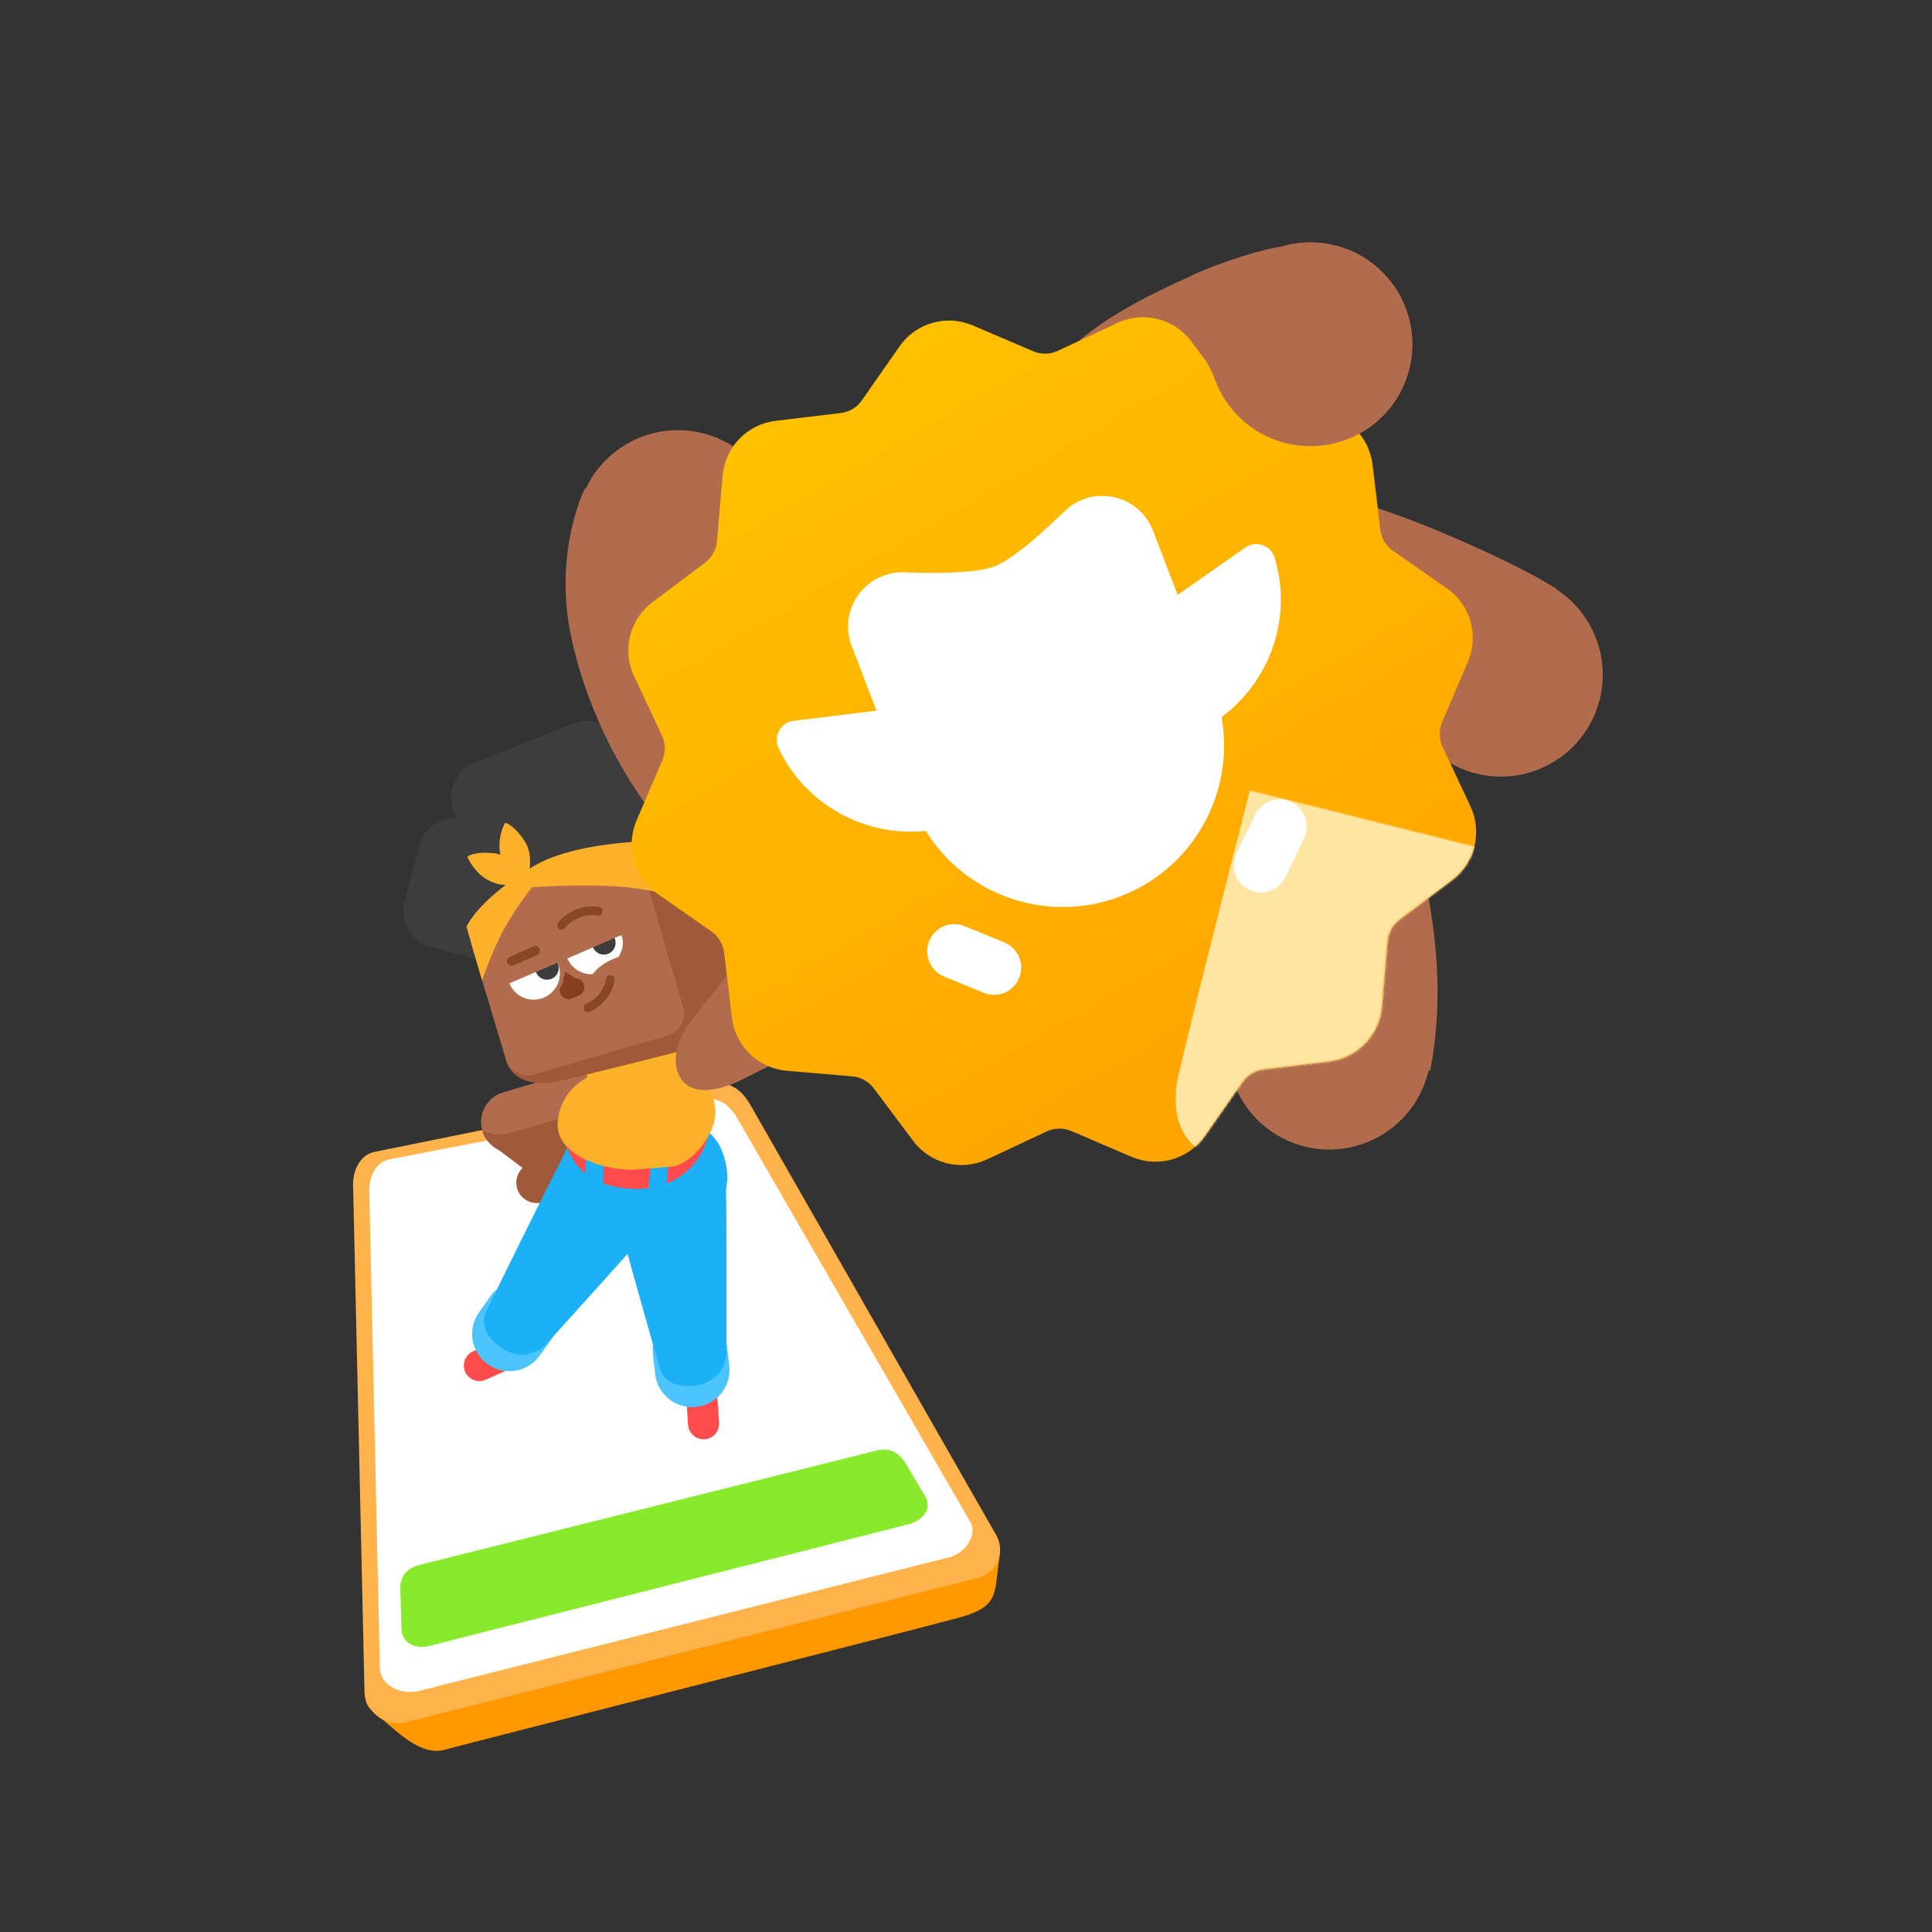 <svg xmlns="http://www.w3.org/2000/svg" xmlns:xlink="http://www.w3.org/1999/xlink" viewBox="0 0 1080 1080" width="1080" height="1080" preserveAspectRatio="xMidYMid meet" style="width: 100%; height: 100%; transform: translate3d(0px, 0px, 0px); content-visibility: visible;"><rect x="0" y="0" width="1080" height="1080" fill="#333333" stroke="none"/><defs><clipPath id="__lottie_element_12168"><rect width="1080" height="1080" x="0" y="0"></rect></clipPath><clipPath id="__lottie_element_12188"><path d="M0,0 L1080,0 L1080,1080 L0,1080z"></path></clipPath><g id="__lottie_element_12194"><g transform="matrix(1,0,0,1,0,0)" opacity="1" style="display: block;"><g opacity="1" transform="matrix(1,0,0,1,540,540)"><path fill="url(#__lottie_element_12197)" fill-opacity="1" d=" M-17.59,-194.75 C-17.59,-194.75 -41.149,-175.59 -41.149,-175.59 C-44.237,-173.081 -48.233,-172.01 -52.155,-172.638 C-52.155,-172.638 -82.14,-177.455 -82.14,-177.455 C-95.182,-179.552 -107.902,-172.206 -112.608,-159.868 C-112.608,-159.868 -123.428,-131.486 -123.428,-131.486 C-124.841,-127.776 -127.771,-124.844 -131.482,-123.431 C-131.482,-123.431 -159.863,-112.606 -159.863,-112.606 C-172.201,-107.906 -179.546,-95.186 -177.45,-82.144 C-177.45,-82.144 -172.633,-52.159 -172.633,-52.159 C-172.005,-48.236 -173.076,-44.23 -175.585,-41.153 C-175.585,-41.153 -194.746,-17.591 -194.746,-17.591 C-198.868,-12.529 -200.949,-6.38 -201,-0.216 C-201,-0.216 -201,0.216 -201,0.216 C-200.949,6.38 -198.868,12.524 -194.746,17.587 C-194.746,17.587 -175.585,41.152 -175.585,41.152 C-173.076,44.23 -172.005,48.236 -172.633,52.153 C-172.633,52.153 -177.45,82.138 -177.45,82.138 C-179.546,95.181 -172.201,107.896 -159.863,112.606 C-159.863,112.606 -131.482,123.421 -131.482,123.421 C-127.771,124.844 -124.841,127.776 -123.428,131.481 C-123.428,131.481 -112.608,159.862 -112.608,159.862 C-107.902,172.201 -95.182,179.546 -82.14,177.455 C-82.14,177.455 -52.155,172.633 -52.155,172.633 C-48.233,172.004 -44.237,173.081 -41.149,175.585 C-41.149,175.585 -17.59,194.746 -17.59,194.746 C-12.527,198.868 -6.377,200.949 -0.219,201 C-0.219,201 0.219,201 0.219,201 C6.377,200.949 12.526,198.868 17.59,194.746 C17.59,194.746 41.149,175.585 41.149,175.585 C44.226,173.081 48.228,172.004 52.15,172.633 C52.15,172.633 82.14,177.455 82.14,177.455 C95.181,179.546 107.897,172.201 112.603,159.862 C112.603,159.862 123.422,131.481 123.422,131.481 C124.841,127.776 127.771,124.844 131.482,123.421 C131.482,123.421 159.863,112.606 159.863,112.606 C172.196,107.896 179.546,95.181 177.445,82.138 C177.445,82.138 172.634,52.153 172.634,52.153 C172.005,48.236 173.076,44.23 175.585,41.152 C175.585,41.152 194.746,17.587 194.746,17.587 C198.868,12.524 200.949,6.376 201,0.216 C201,0.216 201,-0.216 201,-0.216 C200.949,-6.376 198.868,-12.529 194.746,-17.591 C194.746,-17.591 175.585,-41.153 175.585,-41.153 C173.076,-44.23 172.005,-48.236 172.634,-52.159 C172.634,-52.159 177.445,-82.144 177.445,-82.144 C179.546,-95.186 172.196,-107.906 159.863,-112.606 C159.863,-112.606 131.482,-123.431 131.482,-123.431 C127.771,-124.844 124.841,-127.776 123.422,-131.486 C123.422,-131.486 112.603,-159.868 112.603,-159.868 C107.897,-172.206 95.181,-179.552 82.14,-177.455 C82.14,-177.455 52.15,-172.638 52.15,-172.638 C48.228,-172.01 44.226,-173.081 41.149,-175.59 C41.149,-175.59 17.59,-194.75 17.59,-194.75 C12.466,-198.919 6.232,-201 -0.003,-201 C-6.232,-201 -12.466,-198.919 -17.59,-194.75z"></path></g></g></g><linearGradient id="__lottie_element_12197" spreadMethod="pad" gradientUnits="userSpaceOnUse" x1="-142.457" y1="-144.758" x2="141.191" y2="147.93"><stop offset="0%" stop-color="rgb(255,193,0)"></stop><stop offset="50%" stop-color="rgb(255,178,0)"></stop><stop offset="100%" stop-color="rgb(255,163,0)"></stop></linearGradient><mask id="__lottie_element_12199"><rect fill="#ffffff" width="1080" height="1080" transform="matrix(1,0,0,1,-540,-540)"></rect><path fill="#000000" clip-rule="nonzero" d=" M-120.003,21.34 C-120.003,21.34 -12.262,-16.755 -12.262,-16.755 C-6.661,-18.905 -0.592,-14.962 -0.274,-8.97 C1.25,19.823 -14.634,48.78 -42.24,59.373 C-69.847,69.966 -100.809,61.561 -118.95,39.144 C-122.725,34.48 -125.603,23.489 -120.003,21.34" fill-opacity="1"></path><path fill="#000000" clip-rule="nonzero" d=" M67.009,-109.019 C67.009,-109.019 -6.531,-20.294 -6.531,-20.294 C-10.466,-15.765 -8.838,-8.713 -3.315,-6.366 C23.22,4.914 55.997,-0.201 75.393,-22.52 C94.789,-44.838 98.605,-77.683 83.746,-102.397 C80.653,-107.54 70.945,-113.547 67.009,-109.019" fill-opacity="1"></path><path fill="#000000" clip-rule="nonzero" d=" M115.529,1.568 C108.789,0.107 102.642,6.894 101.184,13.635 C101.178,13.663 101.172,13.691 101.166,13.719 C101.166,13.719 95.368,32.846 95.368,32.846 C93.946,39.658 99.75,46.75 109.339,49.062 C116.044,50.679 122.726,46.238 124.183,39.497 C124.189,39.468 124.196,39.44 124.201,39.411 C124.201,39.411 128.249,20.036 128.249,20.036 C129.672,13.223 126.75,4 115.529,1.568" fill-opacity="1"></path><path fill="#000000" clip-rule="nonzero" d=" M-83.457,-55.372 C-62.813,-59.77 -49.543,-64.035 -43.646,-68.164 C-37.787,-72.266 -29.384,-83.112 -18.436,-100.7 C-11.116,-112.462 4.352,-116.061 16.114,-108.741 C18.985,-106.953 21.466,-104.604 23.406,-101.833 C23.406,-101.833 73.009,-36.265 73.009,-36.265 C96.618,-2.548 84.923,44.056 51.207,67.665 C17.489,91.275 -30.848,84.716 -54.457,50.999 C-54.457,50.999 -83.526,3.298 -83.526,3.298 C-91.472,-8.05 -103.964,-43.44 -92.616,-51.387 C-89.861,-53.315 -86.746,-54.67 -83.457,-55.372" fill-opacity="1"></path><path fill="#000000" clip-rule="nonzero" d=" M-32.191,105.388 C-31.402,98.538 -23.707,95.525 -16.874,96.461 C-16.845,96.465 -16.816,96.469 -16.787,96.473 C-16.787,96.473 2.304,96.297 2.304,96.297 C9.193,97.289 14.489,107.655 13.545,114.549 C12.608,121.383 6.311,126.163 -0.522,125.227 C-0.551,125.223 -0.58,125.219 -0.609,125.215 C-0.609,125.215 -20.2,122.392 -20.2,122.392 C-27.089,121.398 -33.5,116.75 -32.191,105.388" fill-opacity="1"></path></mask><mask id="__lottie_element_12194_1" mask-type="alpha"><use xlink:href="#__lottie_element_12194"></use></mask><linearGradient id="__lottie_element_12204" spreadMethod="pad" gradientUnits="userSpaceOnUse" x1="-142.457" y1="-144.758" x2="141.191" y2="147.93"><stop offset="0%" stop-color="rgb(255,193,0)"></stop><stop offset="50%" stop-color="rgb(255,178,0)"></stop><stop offset="100%" stop-color="rgb(255,163,0)"></stop></linearGradient></defs><g clip-path="url(#__lottie_element_12168)"><g transform="matrix(1,0,0,1,540,540)" opacity="1" style="display: block;"><g opacity="1" transform="matrix(1,0,0,1,0,0)"><path fill="rgb(255,151,0)" fill-opacity="1" d=" M19,325.25 C18.658,316.698 -52.25,326 -52.25,326 C-52.25,326 -336.948,389.372 -336,407.375 C-335.625,414.5 -332.828,415.628 -325.375,421.875 C-316.875,429 -304.25,441.625 -291.5,438.125 C-278.75,434.625 -29.5,371.25 -4.75,364.5 C10.82,360.254 15.375,356.25 16.84,345.058 C17.596,339.286 19.125,328.375 19,325.25z"></path></g><g opacity="1" transform="matrix(1.039,-0.257,0.257,1.039,-201.24,226.199)"><path fill="rgb(255,179,74)" fill-opacity="1" d=" M106.647,-116.23 C106.647,-116.23 177.34,132.824 177.34,132.824 C179.4,140.756 174.863,151.533 161.557,151.766 C161.557,151.766 -145.14,153.124 -145.14,153.124 C-157.365,153.38 -164.271,142.191 -162.89,133.304 C-162.89,133.304 -105.368,-123.928 -105.368,-123.928 C-103.909,-132.775 -97.863,-140.55 -89.368,-139.928 C-89.368,-139.928 90.648,-132.23 90.648,-132.23 C99.683,-130.645 104.121,-125.167 106.647,-116.23z"></path></g><g opacity="1" transform="matrix(0.971,-0.24,0.24,0.971,-201.473,224.742)"><path fill="rgb(255,255,255)" fill-opacity="1" d=" M105.172,-117.077 C105.172,-117.077 177.34,132.824 177.34,132.824 C179.4,140.756 169.934,148.764 161.097,148.764 C161.097,148.764 -144.524,150.148 -144.524,150.148 C-154.916,150.175 -164.271,142.191 -162.89,133.304 C-162.89,133.304 -104.807,-126.195 -104.807,-126.195 C-103.348,-135.042 -97.302,-142.817 -88.807,-142.195 C-88.807,-142.195 89.173,-133.077 89.173,-133.077 C98.208,-131.492 102.646,-126.014 105.172,-117.077z"></path></g><g opacity="1" transform="matrix(1,-0.253,0.203,0.801,-171.652,324.294)"><path fill="rgb(136,233,45)" fill-opacity="1" d=" M140.519,-13.876 C140.519,-13.876 146.551,11.818 146.551,11.818 C148.582,21.987 141.019,27.093 133.839,27.093 C133.839,27.093 -133.986,27.327 -133.986,27.327 C-141.166,27.327 -148.007,21.616 -146.303,11.578 C-146.303,11.578 -141.457,-15.355 -141.457,-15.355 C-139.865,-23.395 -135.199,-27.436 -128.019,-27.436 C-128.019,-27.436 126.96,-26.585 126.96,-26.585 C134.14,-26.585 138.146,-22.037 140.519,-13.876z"></path></g></g><g transform="matrix(1,-0.009,0.009,1,535.746,534.713)" opacity="1" style="display: block;"><g opacity="1" transform="matrix(1,0,0,1,-230.822,124.294)"><path fill="rgb(160,90,57)" fill-opacity="1" d=" M17.427,0 C17.427,0 17.427,0 17.427,0 C17.427,6.27 12.337,11.361 6.066,11.361 C6.066,11.361 -6.066,11.361 -6.066,11.361 C-12.337,11.361 -17.427,6.27 -17.427,0 C-17.427,0 -17.427,0 -17.427,0 C-17.427,-6.27 -12.337,-11.361 -6.066,-11.361 C-6.066,-11.361 6.066,-11.361 6.066,-11.361 C12.337,-11.361 17.427,-6.27 17.427,0z"></path></g></g><g transform="matrix(-0.799,-0.602,0.602,-0.799,62.002,560.617)" opacity="1" style="display: block;"><g opacity="1" transform="matrix(1,0,0,1,-237.665,81.994)"><path fill="rgb(160,90,57)" fill-opacity="1" d=" M34.835,0 C34.835,0 34.835,0 34.835,0 C34.835,9.517 27.109,17.243 17.592,17.243 C17.592,17.243 -17.592,17.243 -17.592,17.243 C-27.109,17.243 -34.835,9.517 -34.835,0 C-34.835,0 -34.835,0 -34.835,0 C-34.835,-9.517 -27.109,-17.243 -17.592,-17.243 C-17.592,-17.243 17.592,-17.243 17.592,-17.243 C27.109,-17.243 34.835,-9.517 34.835,0z"></path></g></g><g transform="matrix(0.959,-0.284,0.284,0.959,507.663,476.051)" opacity="1" style="display: block;"><g opacity="1" transform="matrix(1,0,0,1,-237.665,81.994)"><path fill="rgb(176,108,76)" fill-opacity="1" d=" M42.115,0.07 C42.115,9.593 34.395,17.314 24.872,17.314 C24.872,17.314 -17.592,17.244 -17.592,17.244 C-27.115,17.244 -34.835,9.523 -34.835,0 C-34.835,-9.523 -27.115,-17.244 -17.592,-17.244 C-17.592,-17.244 24.872,-17.173 24.872,-17.173 C34.395,-17.173 42.115,-9.453 42.115,0.07z"></path></g><g opacity="1" transform="matrix(1,0,0,1,-237.665,81.994)"><path fill="rgb(160,90,57)" fill-opacity="1" d=" M42.115,0.07 C42.115,9.593 34.772,17.812 25.249,17.812 C25.249,17.812 -17.215,17.742 -17.215,17.742 C-26.738,17.742 -34.835,9.523 -34.835,0 C-30.655,3.429 -26.931,5.696 -17.408,5.696 C-17.408,5.696 25.056,5.766 25.056,5.766 C34.579,5.766 38.401,5.675 42.115,0.07z"></path></g></g><g transform="matrix(0.998,-0.07,0.07,0.998,522.106,529.475)" opacity="1" style="display: block;"><g opacity="1" transform="matrix(1,0,0,1,-147.059,249.587)"><path fill="rgb(255,75,75)" fill-opacity="1" d=" M8.691,-7.04 C8.691,-7.04 8.691,7.04 8.691,7.04 C8.691,11.837 4.797,15.731 0,15.731 C0,15.731 0,15.731 0,15.731 C-4.797,15.731 -8.691,11.837 -8.691,7.04 C-8.691,7.04 -8.691,-7.04 -8.691,-7.04 C-8.691,-11.837 -4.797,-15.731 0,-15.731 C0,-15.731 0,-15.731 0,-15.731 C4.797,-15.731 8.691,-11.837 8.691,-7.04z"></path></g></g><g transform="matrix(1,0.009,-0.009,1,542.022,541.467)" opacity="1" style="display: block;"><g opacity="1" transform="matrix(0.992,-0.124,0.124,0.992,-153.716,220.2)"><path fill="rgb(76,197,255)" fill-opacity="1" d=" M20.861,-5.499 C20.861,-5.499 20.861,5.499 20.861,5.499 C20.861,17.012 11.513,26.36 0,26.36 C0,26.36 0,26.36 0,26.36 C-11.513,26.36 -20.861,17.012 -20.861,5.499 C-20.861,5.499 -20.861,-5.499 -20.861,-5.499 C-20.861,-17.012 -11.513,-26.36 0,-26.36 C0,-26.36 0,-26.36 0,-26.36 C11.513,-26.36 20.861,-17.012 20.861,-5.499z"></path></g><g opacity="1" transform="matrix(1.142,0,0,1.142,-167.712,117.917)"><path fill="rgb(28,176,246)" fill-opacity="1" d=" M0,-29.134 C16.079,-29.134 29.134,-16.079 29.134,0 C29.134,16.079 16.079,29.134 0,29.134 C-16.079,29.134 -29.134,16.079 -29.134,0 C-29.134,-16.079 -16.079,-29.134 0,-29.134z"></path></g><g opacity="1" transform="matrix(1,0,0,1,0,0)"><path fill="rgb(28,176,246)" fill-opacity="1" d=" M-135.5,111.75 C-136.5,97.75 -203.125,111.25 -199.625,125.75 C-196.125,140.25 -174.869,212.605 -171,225.5 C-168.375,234.25 -157.663,235.686 -150.125,234.25 C-142.25,232.75 -133.875,227 -134,214.625 C-134.126,202.116 -134.5,125.75 -135.5,111.75z"></path></g></g><g transform="matrix(0.407,0.914,-0.914,0.407,562.389,793.291)" opacity="1" style="display: block;"><g opacity="1" transform="matrix(1,0,0,1,-147.059,249.587)"><path fill="rgb(255,75,75)" fill-opacity="1" d=" M8.691,-7.04 C8.691,-7.04 8.691,7.04 8.691,7.04 C8.691,11.837 4.797,15.731 0,15.731 C0,15.731 0,15.731 0,15.731 C-4.797,15.731 -8.691,11.837 -8.691,7.04 C-8.691,7.04 -8.691,-7.04 -8.691,-7.04 C-8.691,-11.837 -4.797,-15.731 0,-15.731 C0,-15.731 0,-15.731 0,-15.731 C4.797,-15.731 8.691,-11.837 8.691,-7.04z"></path></g></g><g transform="matrix(0.737,0.676,-0.676,0.737,550.102,682.782)" opacity="1" style="display: block;"><g opacity="1" transform="matrix(0.992,-0.124,0.124,0.992,-153.716,220.2)"><path fill="rgb(76,197,255)" fill-opacity="1" d=" M20.861,-5.499 C20.861,-5.499 20.861,5.499 20.861,5.499 C20.861,17.012 11.513,26.36 0,26.36 C0,26.36 0,26.36 0,26.36 C-11.513,26.36 -20.861,17.012 -20.861,5.499 C-20.861,5.499 -20.861,-5.499 -20.861,-5.499 C-20.861,-17.012 -11.513,-26.36 0,-26.36 C0,-26.36 0,-26.36 0,-26.36 C11.513,-26.36 20.861,-17.012 20.861,-5.499z"></path></g><g opacity="1" transform="matrix(1.142,0,0,1.142,-167.712,117.917)"><path fill="rgb(28,176,246)" fill-opacity="1" d=" M0,-29.134 C16.079,-29.134 29.134,-16.079 29.134,0 C29.134,16.079 16.079,29.134 0,29.134 C-16.079,29.134 -29.134,16.079 -29.134,0 C-29.134,-16.079 -16.079,-29.134 0,-29.134z"></path></g><g opacity="1" transform="matrix(1,0,0,1,0,0)"><path fill="rgb(28,176,246)" fill-opacity="1" d=" M-135.5,111.75 C-136.5,97.75 -203.125,111.25 -199.625,125.75 C-196.125,140.25 -174.869,212.605 -171,225.5 C-168.375,234.25 -157.663,235.686 -150.125,234.25 C-142.25,232.75 -133.875,227 -134,214.625 C-134.126,202.116 -134.5,125.75 -135.5,111.75z"></path></g></g><g transform="matrix(1,0,0,1,541,540)" opacity="1" style="display: block;"><g opacity="1" transform="matrix(0.976,0,0,0.976,-180.843,117.065)"><path fill="rgb(28,176,246)" fill-opacity="1" d=" M0,-35.784 C25.986,-35.784 47.052,-25.986 47.052,0 C47.052,25.986 25.986,44.491 0,44.491 C-25.986,44.491 -47.052,25.986 -47.052,0 C-47.052,-25.986 -25.986,-35.784 0,-35.784z"></path></g><g opacity="1" transform="matrix(1.07,0,0,1.07,-184.8,83.161)"><path fill="rgb(255,75,75)" fill-opacity="1" d=" M4.204,-8.361 C25.591,-8.361 39.105,-10.893 38.726,0 C37.886,24.141 21.388,38.726 0,38.726 C-21.388,38.726 -39.076,28.696 -39.426,0.818 C-39.563,-10.078 -17.184,-8.361 4.204,-8.361z"></path></g><g opacity="1" transform="matrix(1,0,-0.017,1,-208.648,116.016)"><path fill="rgb(28,176,246)" fill-opacity="1" d=" M4.929,-10.141 C4.929,-10.141 4.929,10.141 4.929,10.141 C4.929,10.141 -4.929,10.141 -4.929,10.141 C-4.929,10.141 -4.929,-10.141 -4.929,-10.141 C-4.929,-10.141 4.929,-10.141 4.929,-10.141z"></path></g><g opacity="1" transform="matrix(1,0,-0.105,1,-173.196,120.016)"><path fill="rgb(28,176,246)" fill-opacity="1" d=" M4.929,-10.141 C4.929,-10.141 4.929,10.141 4.929,10.141 C4.929,10.141 -4.929,10.141 -4.929,10.141 C-4.929,10.141 -4.929,-10.141 -4.929,-10.141 C-4.929,-10.141 4.929,-10.141 4.929,-10.141z"></path></g></g><g transform="matrix(1,0,0,1,540,536)" opacity="1" style="display: block;"><g opacity="1" transform="matrix(0.898,-0.135,0.127,0.844,-182.898,88.562)"><path fill="rgb(253,176,42)" fill-opacity="1" d=" M47.36,0.325 C47.36,18.308 26.928,36.076 15.171,35.168 C15.171,35.168 -8.423,33.406 -8.423,33.406 C-27.819,30.562 -53.172,15.987 -50.053,-3.422 C-47.535,-19.09 -34.256,-33.102 -15.54,-32.562 C-15.54,-32.562 15.54,-32.562 15.54,-32.562 C33.523,-32.562 47.36,-17.658 47.36,0.325z"></path></g><g opacity="1" transform="matrix(1,0,0,1,0,0)"><path fill="rgb(253,176,42)" fill-opacity="1" d=" M-156.5,40.25 C-156.5,40.25 -212.5,58.25 -212.5,58.25 C-212.5,58.25 -211.25,71.5 -211.25,71.5 C-211.25,71.5 -155.25,66.25 -155.25,66.25 C-155.25,66.25 -156.5,40.25 -156.5,40.25z"></path></g></g><g transform="matrix(1,0.017,-0.017,1,542.429,542.876)" opacity="1" style="display: block;"><g opacity="1" transform="matrix(0.223,-0.92,0.92,0.223,-165.968,-80.088)"><path fill="rgb(61,61,61)" fill-opacity="1" d=" M39.132,-18.799 C39.132,-18.799 39.132,18.799 39.132,18.799 C39.132,30.94 29.274,40.799 17.132,40.799 C17.132,40.799 -17.132,40.799 -17.132,40.799 C-29.274,40.799 -39.132,30.94 -39.132,18.799 C-39.132,18.799 -39.132,-18.799 -39.132,-18.799 C-39.132,-30.94 -29.274,-40.799 -17.132,-40.799 C-17.132,-40.799 17.132,-40.799 17.132,-40.799 C29.274,-40.799 39.132,-30.94 39.132,-18.799z"></path></g><g opacity="1" transform="matrix(0.223,-0.92,0.92,0.223,-275.483,-40.004)"><path fill="rgb(61,61,61)" fill-opacity="1" d=" M39.132,-18.799 C39.132,-18.799 39.132,18.799 39.132,18.799 C39.132,30.94 29.274,40.799 17.132,40.799 C17.132,40.799 -17.132,40.799 -17.132,40.799 C-29.274,40.799 -39.132,30.94 -39.132,18.799 C-39.132,18.799 -39.132,-18.799 -39.132,-18.799 C-39.132,-30.94 -29.274,-40.799 -17.132,-40.799 C-17.132,-40.799 17.132,-40.799 17.132,-40.799 C29.274,-40.799 39.132,-30.94 39.132,-18.799z"></path></g><g opacity="1" transform="matrix(0.874,-0.365,0.365,0.874,-231.503,-74.826)"><path fill="rgb(61,61,61)" fill-opacity="1" d=" M53.132,-33.395 C53.132,-33.395 53.132,33.395 53.132,33.395 C53.132,45.536 43.274,55.395 31.132,55.395 C31.132,55.395 -31.132,55.395 -31.132,55.395 C-43.274,55.395 -53.132,45.536 -53.132,33.395 C-53.132,33.395 -53.132,-33.395 -53.132,-33.395 C-53.132,-45.536 -43.274,-55.395 -31.132,-55.395 C-31.132,-55.395 31.132,-55.395 31.132,-55.395 C43.274,-55.395 53.132,-45.536 53.132,-33.395z"></path></g></g><g transform="matrix(1,0.017,-0.017,1,548.29,543.728)" opacity="1" style="display: block;"><g opacity="1" transform="matrix(1,0,0,1,0,4.125)"><path fill="rgb(160,90,57)" fill-opacity="1" d=" M-204.25,-69 C-210.25,-67.25 -205.25,-67.25 -212,-64.75 C-218.75,-62.25 -267.625,39.554 -264.75,48.875 C-260.625,62.25 -246.5,62.875 -236.5,60.875 C-230.673,59.71 -167.25,43 -158.25,39.75 C-149.25,36.5 -127.25,25.5 -130.25,11.5 C-133.25,-2.5 -147.5,-61.75 -150,-70 C-152.5,-78.25 -198.25,-70.75 -204.25,-69z"></path></g><g opacity="1" transform="matrix(0.867,-0.269,0.269,0.867,-227.372,-1.255)"><path fill="rgb(176,108,76)" fill-opacity="1" d=" M56.898,-44.663 C56.898,-44.663 56.898,44.663 56.898,44.663 C56.898,52.395 50.63,58.663 42.898,58.663 C42.898,58.663 -42.898,58.663 -42.898,58.663 C-50.63,58.663 -56.898,52.395 -56.898,44.663 C-56.898,44.663 -57.461,-29.836 -57.461,-29.836 C-57.461,-37.568 -24.86,-59.898 -17.128,-59.898 C-17.128,-59.898 42.898,-58.663 42.898,-58.663 C50.63,-58.663 56.898,-52.395 56.898,-44.663z"></path></g><g opacity="1" transform="matrix(1,0,0,1,0,0)"><path fill="rgb(253,176,42)" fill-opacity="1" d=" M-152.875,-70.75 C-152.875,-70.75 -220.375,-74.5 -251.375,-55 C-282.375,-35.5 -287.875,-20.75 -287.875,-20.75 C-287.875,-20.75 -278.625,9.125 -278.625,9.125 C-278.625,9.125 -273.25,-8 -266.5,-20.5 C-259.75,-33 -251.625,-43.5 -251.625,-43.5 C-251.625,-43.5 -225.875,-45.75 -203.875,-44.75 C-181.875,-43.75 -142.375,-33.75 -142.375,-33.75 C-142.375,-33.75 -152.875,-70.75 -152.875,-70.75z"></path></g><g opacity="1" transform="matrix(0.638,-0.77,0.77,0.638,-56.449,-215.201)"><path fill="rgb(253,176,42)" fill-opacity="1" d=" M-267.375,-79.25 C-267.375,-79.25 -272.133,-70.154 -269.375,-60.5 C-265.875,-48.25 -254.875,-46 -254.875,-46 C-254.875,-46 -249.625,-60 -256.375,-69.5 C-263.125,-79 -267.375,-79.25 -267.375,-79.25z"></path></g><g opacity="1" transform="matrix(1,0,0,1,0,0)"><path fill="rgb(253,176,42)" fill-opacity="1" d=" M-267.375,-79.25 C-267.375,-79.25 -272.133,-70.154 -269.375,-60.5 C-265.875,-48.25 -254.875,-46 -254.875,-46 C-254.875,-46 -249.625,-60 -256.375,-69.5 C-263.125,-79 -267.375,-79.25 -267.375,-79.25z"></path></g></g><g transform="matrix(-0.147,0.063,0.063,0.147,360.326,428.042)" opacity="1" style="display: block;"><g opacity="1" transform="matrix(1,0,0,1,421.677,483.009)"><path fill="rgb(255,255,255)" fill-opacity="1" d=" M-113.479,-28.365 C-113.479,-79.034 -50.668,-121.234 0.001,-121.234 C50.67,-121.234 91.745,-80.159 91.745,-29.49 C91.745,-29.49 91.745,29.491 91.745,29.491 C91.745,80.16 50.67,121.234 0.001,121.234 C-50.668,121.234 -113.479,81.285 -113.479,30.616 C-113.479,30.616 -113.479,-28.365 -113.479,-28.365z"></path></g><g opacity="1" transform="matrix(1,0,0,1,642.278,485.128)"><path fill="rgb(255,255,255)" fill-opacity="1" d=" M-91.745,-29.49 C-91.745,-80.159 -50.668,-121.234 0,-121.234 C50.67,-121.234 91.745,-80.159 91.745,-29.49 C91.745,-29.49 91.745,29.491 91.745,29.491 C91.745,80.16 50.67,121.234 0,121.234 C-50.668,121.234 -91.745,80.16 -91.745,29.491 C-91.745,29.491 -91.745,-29.49 -91.745,-29.49z"></path></g><g opacity="1" transform="matrix(1,0,0,1,374.728,488.623)"><path fill="rgb(61,61,61)" fill-opacity="1" d=" M-40.957,-12.338 C-22.601,-12.414 -7.745,-27.318 -7.745,-45.691 C-7.745,-52.226 -9.624,-58.321 -12.871,-63.467 C-8.824,-64.806 -4.497,-65.531 0,-65.531 C22.621,-65.531 40.958,-47.193 40.958,-24.574 C40.958,-24.574 40.958,24.572 40.958,24.572 C40.958,47.195 22.621,65.531 0,65.531 C-22.62,65.531 -40.957,47.195 -40.957,24.572 C-40.957,24.572 -40.957,-12.338 -40.957,-12.338z"></path></g><g opacity="1" transform="matrix(1,0,0,1,592.03,489.835)"><path fill="rgb(61,61,61)" fill-opacity="1" d=" M-40.934,-12.134 C-22.862,-12.535 -8.335,-27.312 -8.335,-45.48 C-8.335,-52.426 -10.458,-58.876 -14.091,-64.217 C-9.698,-65.827 -4.951,-66.707 0,-66.707 C22.607,-66.707 40.934,-48.379 40.934,-25.772 C40.934,-25.772 40.934,25.775 40.934,25.775 C40.934,48.379 22.607,66.707 0,66.707 C-22.607,66.707 -40.934,48.379 -40.934,25.775 C-40.934,25.775 -40.934,-12.134 -40.934,-12.134z"></path></g><g opacity="1" transform="matrix(1,0,0,1,663.253,622.915)"><path fill="rgb(176,108,76)" fill-opacity="1" d=" M91.929,-23.546 C46.191,-27.692 -29.142,-8.081 -69.479,40.678 C-69.479,40.678 -38.887,67.148 11.515,53.977 C67.106,39.449 99.467,5.22 91.929,-23.546z"></path></g><g opacity="1" transform="matrix(1,0,0,1,417.304,622.915)"><path fill="rgb(176,108,76)" fill-opacity="1" d=" M78.986,15.246 C47.096,-37.868 -30.636,-57.538 -104.382,-37.868 C-104.382,-37.868 -88.436,15.246 -88.436,15.246 C-18.013,29.669 104.382,57.538 78.986,15.246z"></path></g><g opacity="1" transform="matrix(1,0,0,1,539.994,617.019)"><path fill="rgb(134,64,31)" fill-opacity="1" d=" M-44.234,0.005 C-44.234,-17.193 -30.297,-31.127 -13.106,-31.127 C-13.106,-31.127 13.107,-31.127 13.107,-31.127 C30.298,-31.127 44.234,-17.193 44.234,0.005 C44.234,17.194 30.298,31.128 13.107,31.128 C13.107,31.128 -13.106,31.128 -13.106,31.128 C-30.297,31.128 -44.234,17.194 -44.234,0.005z"></path></g><g opacity="1" transform="matrix(1,0,0,1,539.124,595.975)"><path fill="rgb(134,64,31)" fill-opacity="1" d=" M-30.236,12.601 C-30.236,29.301 -16.698,42.835 0,42.835 C16.699,42.835 30.235,29.301 30.235,12.601 C30.235,-4.099 1.26,-42.834 0,-42.834 C-1.259,-42.834 -30.236,-4.099 -30.236,12.601z"></path></g><g opacity="1" transform="matrix(1,0,0,1,464.632,671.509)"><path fill="rgb(136,71,39)" fill-opacity="1" d=" M-67.488,-45.067 C-60.217,-49.024 -51.119,-46.33 -47.168,-39.056 C-36.518,-19.457 -1.313,12.956 51.201,12.956 C59.476,12.956 66.185,19.669 66.185,27.939 C66.185,36.218 59.476,42.923 51.201,42.923 C-14.134,42.923 -58.546,2.774 -73.501,-24.748 C-77.452,-32.022 -74.759,-41.119 -67.488,-45.067z"></path></g><g opacity="1" transform="matrix(1,0,0,1,540,434.435)"><path fill="rgb(176,108,76)" fill-opacity="1" d=" M-258.923,54.799 C-258.923,-19.586 -198.621,-79.888 -124.236,-79.888 C-124.236,-79.888 96.312,-78.637 96.312,-78.637 C170.698,-78.637 231,-18.335 231,56.05 C231,56.05 231,78.637 231,78.637 C231,78.637 0,78.637 0,78.637 C0,78.637 -258.923,77.386 -258.923,77.386 C-258.923,77.386 -258.923,54.799 -258.923,54.799z"></path></g><g opacity="1" transform="matrix(1,0,0,1,637.468,444.958)"><path fill="rgb(136,71,39)" fill-opacity="1" d=" M-48.392,-0.89 C-48.392,-9.938 -41.058,-17.273 -32.009,-17.273 C-32.009,-17.273 58.979,-16.383 58.979,-16.383 C68.026,-16.383 75.362,-9.048 75.362,0 C75.362,9.048 68.026,16.383 58.979,16.383 C58.979,16.383 -32.009,15.493 -32.009,15.493 C-41.058,15.493 -48.392,8.158 -48.392,-0.89z"></path></g><g opacity="1" transform="matrix(0.99,-0.139,0.139,0.99,416.155,388.236)"><path fill="rgb(136,71,39)" fill-opacity="1" d=" M-74.588,-8.124 C-7.113,-37.126 54.678,-9.871 77.944,7.993 C84.581,13.089 85.83,22.601 80.734,29.238 C75.638,35.876 66.126,37.126 59.487,32.03 C41.986,18.591 -8.226,-3.662 -62.621,19.718 C-70.309,23.022 -79.221,19.468 -82.525,11.78 C-85.83,4.091 -82.276,-4.82 -74.588,-8.124z"></path></g><g opacity="0" transform="matrix(1,0,0,1,0,0)"><path stroke-linecap="round" stroke-linejoin="miter" fill-opacity="0" stroke-miterlimit="4" stroke="rgb(136,71,39)" stroke-opacity="1" stroke-width="30" d=" M708.59,544.042 C708.59,544.042 673.844,536.615 648.722,537.959 C611.194,539.967 586.024,546.779 586.024,546.779"></path></g><g opacity="0" transform="matrix(1,0,0,1,0,0)"><path stroke-linecap="round" stroke-linejoin="miter" fill-opacity="0" stroke-miterlimit="4" stroke="rgb(136,71,39)" stroke-opacity="1" stroke-width="30" d=" M482.508,546.253 C482.508,546.253 447.238,537.878 421.295,539.055 C383.752,540.759 358.053,544.7 358.053,544.7"></path></g></g><g transform="matrix(-0.766,0.643,-0.643,-0.766,278.902,797.405)" opacity="1" style="display: block;"><g opacity="1" transform="matrix(1.471,0,0,1,-254.045,81.993)"><path fill="rgb(176,108,76)" fill-opacity="1" d=" M34.835,0 C34.835,9.523 28.299,19.289 17.9,22.53 C17.9,22.53 -13.722,32.088 -13.722,32.088 C-35.905,37.693 -47.288,17.767 -47.288,0.102 C-47.288,-17.563 -35.274,-39.182 -13.722,-31.883 C-13.722,-31.883 18.931,-20.179 18.931,-20.179 C28.292,-16.379 34.835,-9.523 34.835,0z"></path></g></g><g transform="matrix(0.97,0.242,-0.242,0.97,512.065,526.042)" opacity="1" style="display: block;"><g opacity="1" transform="matrix(0.999,0.052,-0.052,0.999,-2.35,8.088)"><g opacity="1" transform="matrix(0.49,-0.872,0.872,0.49,77.623,111.219)"><path fill="rgb(176,108,76)" fill-opacity="1" d=" M107.844,-435.147 C107.844,-435.147 70.34,-422.042 44.572,-379.757 C11.987,-326.284 9.455,-273.518 9.455,-273.518 C9.455,-273.518 132.053,-324.775 132.053,-324.775 C132.053,-324.775 107.844,-435.147 107.844,-435.147z"></path></g><g opacity="1" transform="matrix(1,0,0,1,-192.148,-187.965)"><path fill="rgb(176,108,76)" fill-opacity="1" d=" M0,-56.931 C31.42,-56.931 56.931,-31.42 56.931,0 C56.931,31.42 31.42,56.931 0,56.931 C-31.42,56.931 -56.931,31.42 -56.931,0 C-56.931,-31.42 -31.42,-56.931 0,-56.931z"></path></g></g><g opacity="1" transform="matrix(0.999,0.052,-0.052,0.999,-5.655,-13.196)"><g opacity="1" transform="matrix(-0.405,0.914,-0.914,-0.405,-50.754,-266.435)"><path fill="rgb(176,108,76)" fill-opacity="1" d=" M99.125,-430.25 C99.125,-430.25 78.6,-419.238 56.676,-398.864 C24.524,-368.985 6.002,-337.271 6.002,-337.271 C6.002,-337.271 129.005,-321.782 129.005,-321.782 C129.005,-321.782 99.125,-430.25 99.125,-430.25z"></path></g><g opacity="1" transform="matrix(1,0,0,1,244.683,2.403)"><path fill="rgb(176,108,76)" fill-opacity="1" d=" M0,-56.931 C31.42,-56.931 56.931,-31.42 56.931,0 C56.931,31.42 31.42,56.931 0,56.931 C-31.42,56.931 -56.931,31.42 -56.931,0 C-56.931,-31.42 -31.42,-56.931 0,-56.931z"></path></g></g><g opacity="1" transform="matrix(0.999,0.052,-0.052,0.999,-15.056,-9.684)"><g opacity="1" transform="matrix(0.652,0.758,-0.758,0.652,-89.691,-78.294)"><path fill="rgb(176,108,76)" fill-opacity="1" d=" M99.125,-430.25 C99.125,-430.25 82.796,-420.644 45.421,-385.394 C13.49,-355.279 2.5,-339 2.5,-339 C2.5,-339 132.053,-324.775 132.053,-324.775 C132.053,-324.775 99.125,-430.25 99.125,-430.25z"></path></g><g opacity="1" transform="matrix(1,0,0,1,284.706,-228.987)"><path fill="rgb(176,108,76)" fill-opacity="1" d=" M0,-56.931 C31.42,-56.931 56.931,-31.42 56.931,0 C56.931,31.42 31.42,56.931 0,56.931 C-31.42,56.931 -56.931,31.42 -56.931,0 C-56.931,-31.42 -31.42,-56.931 0,-56.931z"></path></g></g><g opacity="1" transform="matrix(0.999,0.052,-0.052,0.999,-17.684,-1.266)"><g opacity="1" transform="matrix(1,0,0,1,131.124,-383.069)"><path fill="rgb(176,108,76)" fill-opacity="1" d=" M0,-56.931 C31.42,-56.931 56.931,-31.42 56.931,0 C56.931,31.42 31.42,56.931 0,56.931 C-31.42,56.931 -56.931,31.42 -56.931,0 C-56.931,-31.42 -31.42,-56.931 0,-56.931z"></path></g><g opacity="1" transform="matrix(1,0,0,1,0,0)"><path fill="rgb(176,108,76)" fill-opacity="1" d=" M99.125,-430.25 C99.125,-430.25 77.875,-421.25 40.5,-386 C8.569,-355.885 2.5,-339 2.5,-339 C2.5,-339 131,-327 131,-327 C131,-327 99.125,-430.25 99.125,-430.25z"></path></g></g></g><g clip-path="url(#__lottie_element_12188)" transform="matrix(1.174,0.293,-0.293,1.174,112.465,-377.874)" opacity="1" style="display: block;"><g transform="matrix(1,0,0,1,0,0)" opacity="1" style="display: block;"><g opacity="1" transform="matrix(1,0,0,1,540,540)"><path fill="url(#__lottie_element_12204)" fill-opacity="1" d=" M-17.59,-194.75 C-17.59,-194.75 -41.149,-175.59 -41.149,-175.59 C-44.237,-173.081 -48.233,-172.01 -52.155,-172.638 C-52.155,-172.638 -82.14,-177.455 -82.14,-177.455 C-95.182,-179.552 -107.902,-172.206 -112.608,-159.868 C-112.608,-159.868 -123.428,-131.486 -123.428,-131.486 C-124.841,-127.776 -127.771,-124.844 -131.482,-123.431 C-131.482,-123.431 -159.863,-112.606 -159.863,-112.606 C-172.201,-107.906 -179.546,-95.186 -177.45,-82.144 C-177.45,-82.144 -172.633,-52.159 -172.633,-52.159 C-172.005,-48.236 -173.076,-44.23 -175.585,-41.153 C-175.585,-41.153 -194.746,-17.591 -194.746,-17.591 C-198.868,-12.529 -200.949,-6.38 -201,-0.216 C-201,-0.216 -201,0.216 -201,0.216 C-200.949,6.38 -198.868,12.524 -194.746,17.587 C-194.746,17.587 -175.585,41.152 -175.585,41.152 C-173.076,44.23 -172.005,48.236 -172.633,52.153 C-172.633,52.153 -177.45,82.138 -177.45,82.138 C-179.546,95.181 -172.201,107.896 -159.863,112.606 C-159.863,112.606 -131.482,123.421 -131.482,123.421 C-127.771,124.844 -124.841,127.776 -123.428,131.481 C-123.428,131.481 -112.608,159.862 -112.608,159.862 C-107.902,172.201 -95.182,179.546 -82.14,177.455 C-82.14,177.455 -52.155,172.633 -52.155,172.633 C-48.233,172.004 -44.237,173.081 -41.149,175.585 C-41.149,175.585 -17.59,194.746 -17.59,194.746 C-12.527,198.868 -6.377,200.949 -0.219,201 C-0.219,201 0.219,201 0.219,201 C6.377,200.949 12.526,198.868 17.59,194.746 C17.59,194.746 41.149,175.585 41.149,175.585 C44.226,173.081 48.228,172.004 52.15,172.633 C52.15,172.633 82.14,177.455 82.14,177.455 C95.181,179.546 107.897,172.201 112.603,159.862 C112.603,159.862 123.422,131.481 123.422,131.481 C124.841,127.776 127.771,124.844 131.482,123.421 C131.482,123.421 159.863,112.606 159.863,112.606 C172.196,107.896 179.546,95.181 177.445,82.138 C177.445,82.138 172.634,52.153 172.634,52.153 C172.005,48.236 173.076,44.23 175.585,41.152 C175.585,41.152 194.746,17.587 194.746,17.587 C198.868,12.524 200.949,6.376 201,0.216 C201,0.216 201,-0.216 201,-0.216 C200.949,-6.376 198.868,-12.529 194.746,-17.591 C194.746,-17.591 175.585,-41.153 175.585,-41.153 C173.076,-44.23 172.005,-48.236 172.634,-52.159 C172.634,-52.159 177.445,-82.144 177.445,-82.144 C179.546,-95.186 172.196,-107.906 159.863,-112.606 C159.863,-112.606 131.482,-123.431 131.482,-123.431 C127.771,-124.844 124.841,-127.776 123.422,-131.486 C123.422,-131.486 112.603,-159.868 112.603,-159.868 C107.897,-172.206 95.181,-179.552 82.14,-177.455 C82.14,-177.455 52.15,-172.638 52.15,-172.638 C48.228,-172.01 44.226,-173.081 41.149,-175.59 C41.149,-175.59 17.59,-194.75 17.59,-194.75 C12.466,-198.919 6.232,-201 -0.003,-201 C-6.232,-201 -12.466,-198.919 -17.59,-194.75z"></path></g></g><g mask="url(#__lottie_element_12194_1)" style="display: block;"><g mask="url(#__lottie_element_12199)" transform="matrix(1,0,0,1,540,540)" opacity="1"><g opacity="1" transform="matrix(1,0,0,1,-217.99,4.832)"><path fill="rgb(254,229,162)" fill-opacity="1" d=" M462.885,-129.082 C470.66,-127.755 473.22,-112.712 471.96,-80.916 C470.402,-41.589 467.515,17.278 467.802,22.175 C468.241,29.667 466.777,46.52 466.889,50.809 C466.99,54.668 470.99,118.168 462.549,124.507 C437.824,143.074 422.949,136.847 417.062,136.79 C404.49,136.668 407.99,135.168 396.13,136.122 C389.145,136.684 392.815,150.16 386.51,151.832 C379.115,153.793 376.99,152.918 372.065,153.146 C367.735,153.346 373.669,167.801 362.067,171.426 C352.49,174.418 345.604,163.245 343.436,163.429 C316.99,165.668 312.289,142.589 312.002,132.113 C310.99,95.168 312.845,-132.309 313.73,-148.668 C314.74,-167.332 321.115,-175.457 331.365,-169.332 C343.113,-162.312 387.99,-117.832 403.738,-113.97 C434.837,-106.343 458.49,-129.832 462.885,-129.082z"></path></g></g></g><g transform="matrix(1,0,0,1,0,0)" opacity="1" style="display: block;"><g opacity="1" transform="matrix(1,0,0,1,477.012,561.03)"><path fill="rgb(255,255,255)" fill-opacity="1" d=" M-55.266,-1.19 C-55.266,-1.19 49.225,-41.286 49.225,-41.286 C54.826,-43.436 60.895,-39.492 61.213,-33.5 C62.737,-4.707 45.353,22.25 17.747,32.843 C-9.86,43.436 -40.821,35.031 -58.962,12.614 C-62.737,7.95 -60.866,0.959 -55.266,-1.19z"></path></g><g opacity="1" transform="matrix(1,0,0,1,580.757,484.183)"><path fill="rgb(255,255,255)" fill-opacity="1" d=" M24.127,-52.577 C24.127,-52.577 -49.288,31.897 -49.288,31.897 C-53.223,36.426 -51.595,43.479 -46.072,45.826 C-19.537,57.106 11.74,49.991 31.136,27.672 C50.532,5.354 53.223,-26.616 38.364,-51.33 C35.271,-56.473 28.063,-57.105 24.127,-52.577z"></path></g><g opacity="1" transform="matrix(1,0,0,1,649.434,562.566)"><path fill="rgb(255,255,255)" fill-opacity="1" d=" M4.595,-21.998 C-2.146,-23.455 -8.792,-19.172 -10.25,-12.431 C-10.256,-12.403 -10.262,-12.374 -10.268,-12.346 C-10.268,-12.346 -14.316,7.03 -14.316,7.03 C-15.738,13.842 -11.397,20.527 -4.595,21.997 C2.146,23.455 8.792,19.172 10.249,12.431 C10.255,12.402 10.262,12.374 10.267,12.345 C10.267,12.345 14.315,-7.03 14.315,-7.03 C15.738,-13.843 11.397,-20.527 4.595,-21.998z"></path></g><g opacity="1" transform="matrix(1,0,0,1,530.698,522.857)"><path fill="rgb(255,255,255)" fill-opacity="1" d=" M-75.905,-41.979 C-55.261,-46.377 -41.991,-50.642 -36.094,-54.771 C-30.235,-58.873 -21.832,-69.719 -10.884,-87.307 C-3.564,-99.069 11.904,-102.668 23.666,-95.348 C26.537,-93.56 29.018,-91.211 30.958,-88.44 C30.958,-88.44 75.561,-24.74 75.561,-24.74 C99.17,8.977 90.975,55.449 57.259,79.058 C23.541,102.668 -22.931,94.473 -46.54,60.756 C-46.54,60.756 -91.224,-3.059 -91.224,-3.059 C-99.17,-14.407 -96.412,-30.047 -85.064,-37.994 C-82.309,-39.922 -79.194,-41.277 -75.905,-41.979z"></path></g><g opacity="1" transform="matrix(1,0,0,1,529.427,646.594)"><path fill="rgb(255,255,255)" fill-opacity="1" d=" M-22.243,-3.206 C-21.307,-10.038 -15.009,-14.819 -8.176,-13.883 C-8.147,-13.879 -8.118,-13.875 -8.089,-13.871 C-8.089,-13.871 11.502,-11.047 11.502,-11.047 C18.391,-10.055 23.187,-3.689 22.243,3.205 C21.306,10.039 15.009,14.819 8.176,13.883 C8.147,13.879 8.118,13.875 8.089,13.871 C8.089,13.871 -11.502,11.048 -11.502,11.048 C-18.391,10.054 -23.187,3.689 -22.243,-3.206z"></path></g></g></g><g transform="matrix(0.97,0.242,-0.242,0.97,512.065,526.042)" opacity="1" style="display: block;"><g opacity="1" transform="matrix(0.999,0.052,-0.052,0.999,-17.684,-1.266)"><g opacity="1" transform="matrix(1,0,0,1,131.124,-383.069)"><path fill="rgb(176,108,76)" fill-opacity="1" d=" M0,-56.931 C31.42,-56.931 56.931,-31.42 56.931,0 C56.931,31.42 31.42,56.931 0,56.931 C-31.42,56.931 -56.931,31.42 -56.931,0 C-56.931,-31.42 -31.42,-56.931 0,-56.931z"></path></g><g opacity="1" transform="matrix(1,0,0,1,0,0)"><path fill="rgb(176,108,76)" fill-opacity="1" d=" M99.125,-430.25 C99.125,-430.25 61.91,-409.009 51.802,-395.207 C52.31,-385.684 67.555,-367.674 90.838,-343.906 C111.162,-323.158 131,-327 131,-327 C131,-327 99.125,-430.25 99.125,-430.25z"></path></g></g></g><g transform="matrix(1,0,0,1,540,540)" opacity="1" style="display: block;"></g></g></svg>